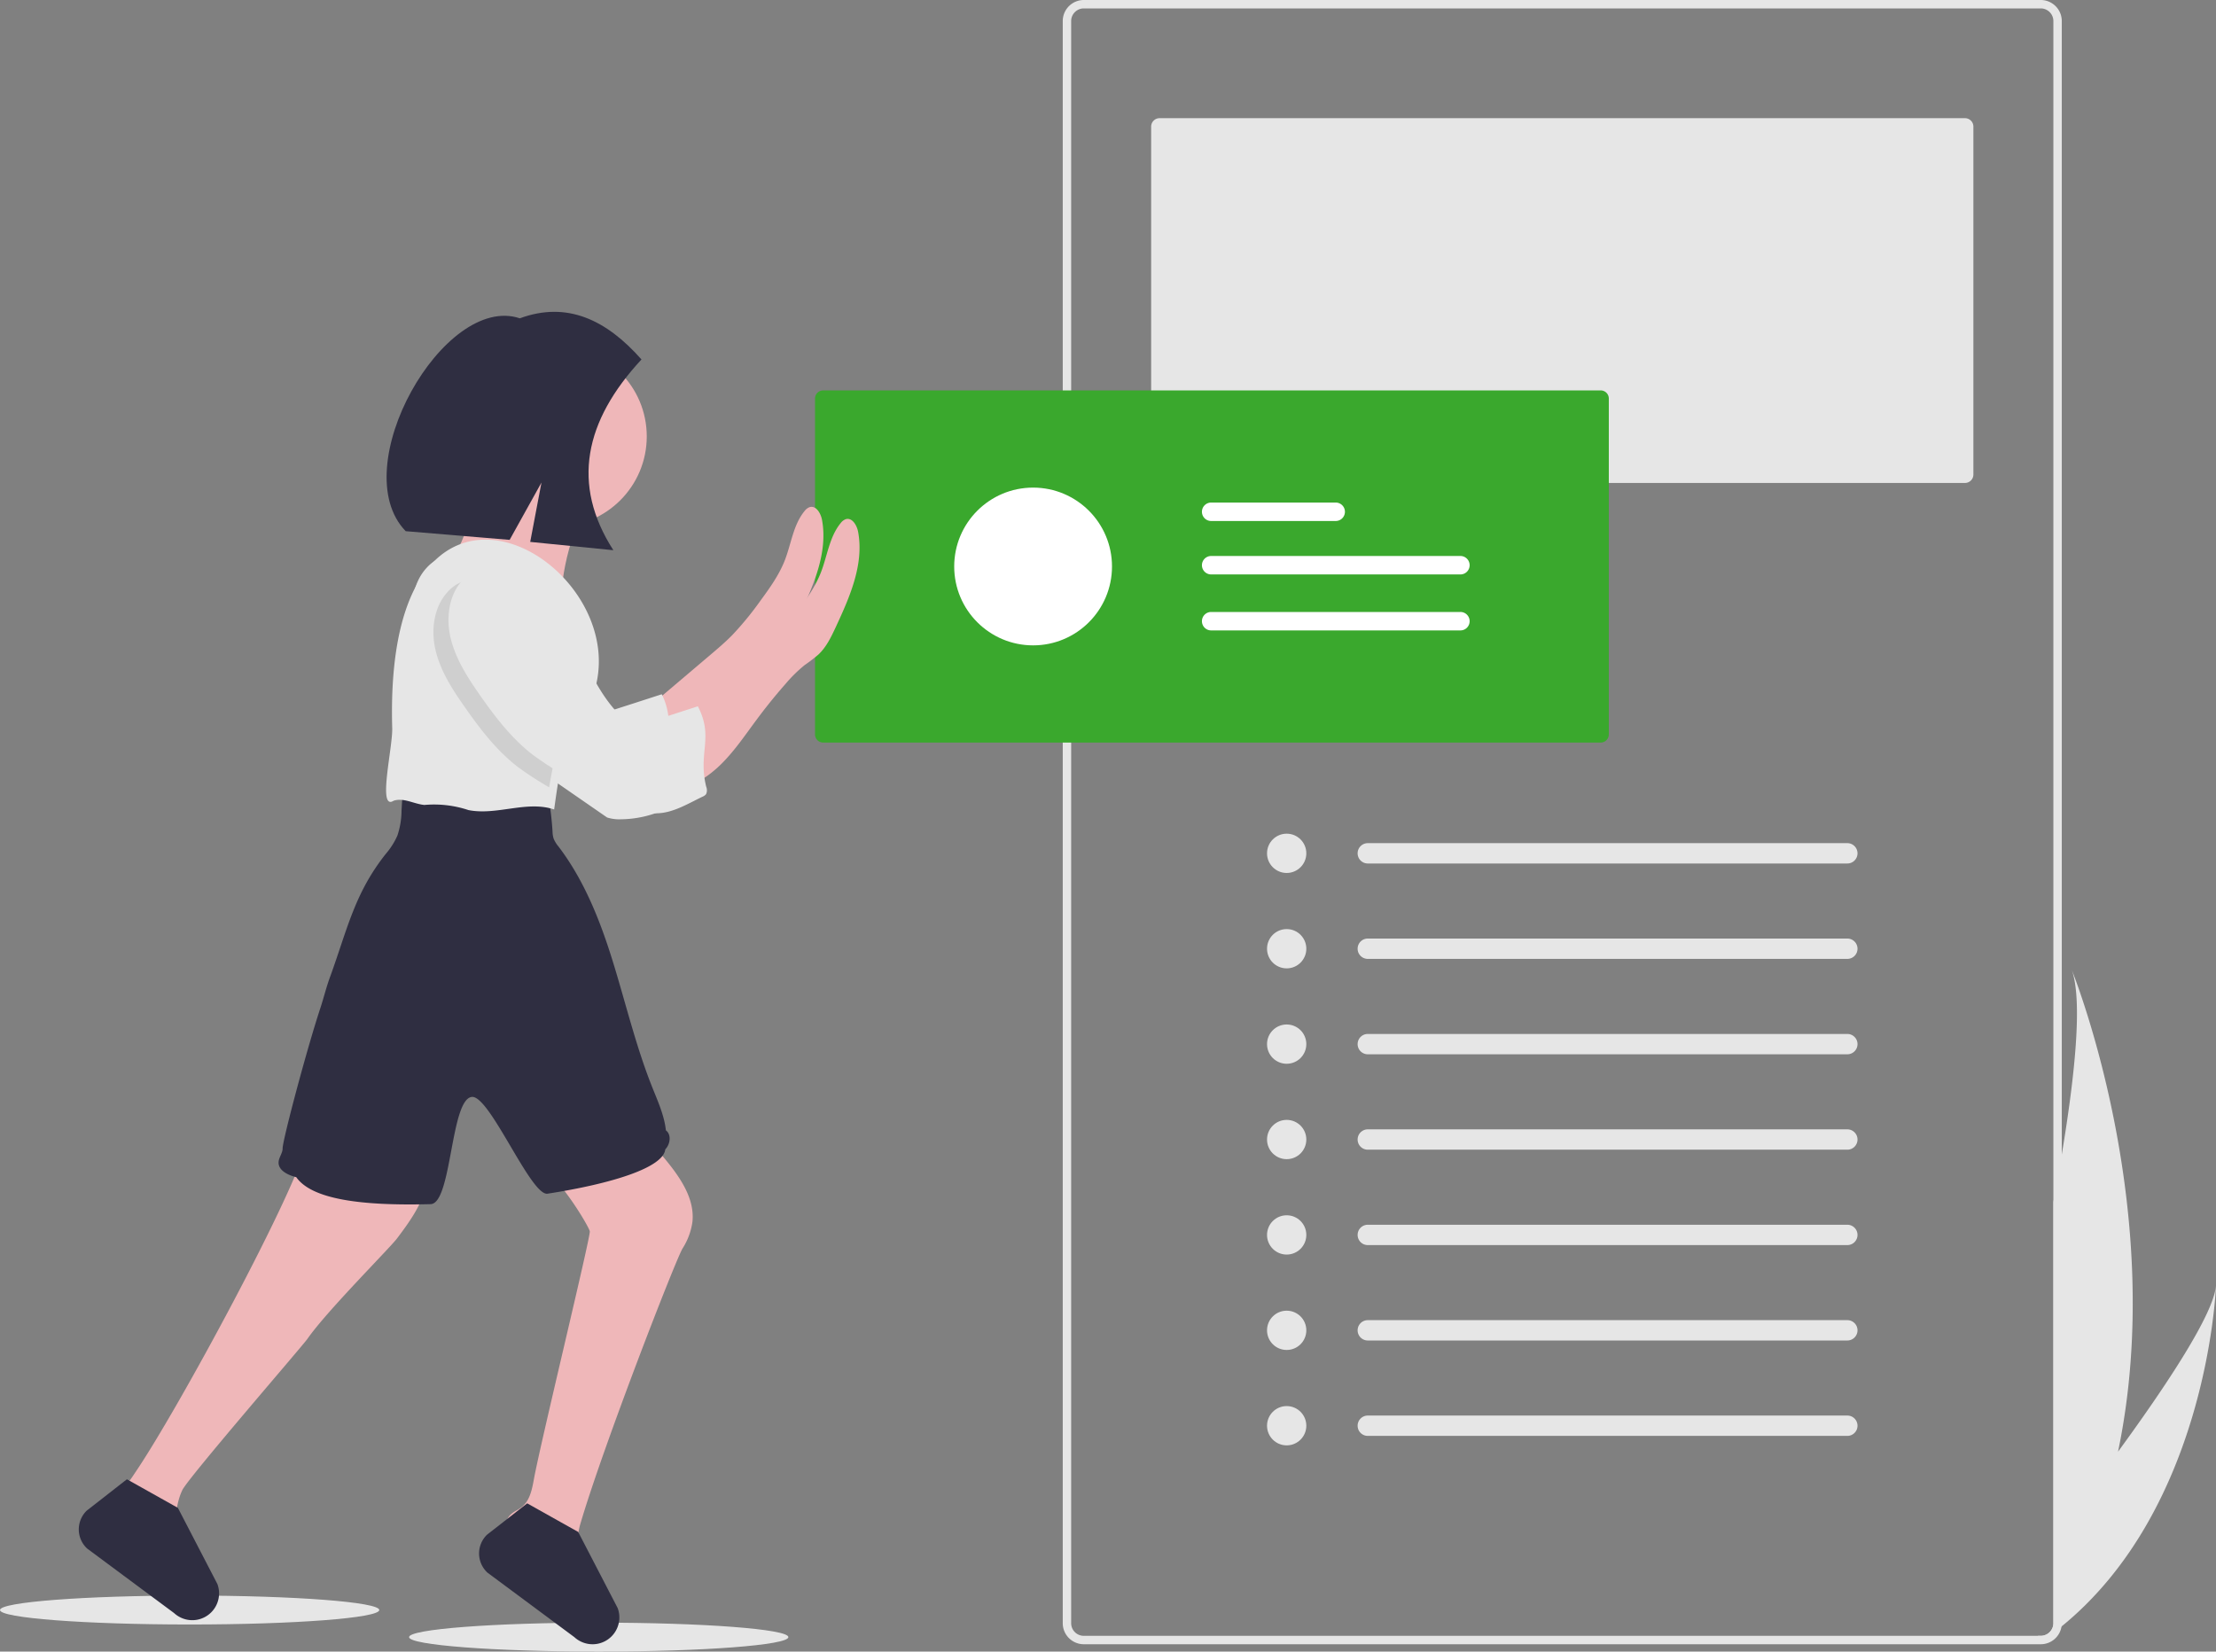 <svg id="bb61c743-ca18-43ba-937f-96e2ff3f6e25" data-name="Layer 1" xmlns="http://www.w3.org/2000/svg" width="817.963" height="609.716" viewBox="0 0 817.963 609.716"><rect x="0" y="0" width="817.963" height="609.716" fill="#808080" stroke="none"/><ellipse cx="70" cy="594.377" rx="70" ry="5.339" fill="#e6e6e6"/><ellipse cx="221" cy="604.377" rx="70" ry="5.339" fill="#e6e6e6"/><path d="M944.292,145.142H591.066a7.778,7.778,0,0,0-7.769,7.769V744.383a7.772,7.772,0,0,0,7.769,7.769H944.292a7.751,7.751,0,0,0,7.665-6.557,6.682,6.682,0,0,0,.104-1.212V152.911A7.778,7.778,0,0,0,944.292,145.142Zm4.661,599.241a4.662,4.662,0,0,1-4.661,4.661H591.066a4.662,4.662,0,0,1-4.661-4.661V152.911a4.668,4.668,0,0,1,4.661-4.661H944.292a4.668,4.668,0,0,1,4.661,4.661Z" transform="translate(-191.019 -145.142)" fill="#e6e6e6"/><path d="M619.034,188.772a3.111,3.111,0,0,0-3.108,3.108v128.446a3.111,3.111,0,0,0,3.108,3.108H916.324a3.111,3.111,0,0,0,3.108-3.108V191.88a3.111,3.111,0,0,0-3.108-3.108Z" transform="translate(-191.019 -145.142)" fill="#e6e6e6"/><path d="M494.859,289.272a3.003,3.003,0,0,0-3,3v124a3.003,3.003,0,0,0,3,3h287a3.003,3.003,0,0,0,3-3v-124a3.003,3.003,0,0,0-3-3Z" transform="translate(-191.019 -145.142)" fill="#3aa82d"/><path d="M348.777,577.292c.378,9.287-5.555,17.519-11.109,24.918-2.533,3.466-26.073,26.951-33.183,37.216-1.722,2.488-43.993,51.28-46.159,55.802a21.455,21.455,0,0,0-1.255,3.322c-1.266,4.333-1.322,8.998-1.211,13.62v3.233c.222,7.054.544,14.142,2.222,20.974.244 1.0.522,2.011.667,3.022a9.724,9.724,0,0,1-1.266-.989l-22.974-17.053-1.433-1.066c-1.466-4.244-2.855-8.532-4.421-12.72-.933-2.488.067-5.332,1.711-7.41a41.9,41.9,0,0,1,5.866-5.355,34.455,34.455,0,0,0,4.333-5.51c15.853-23.074,60.501-105.871,63.756-122.535a38.11,38.11,0,0,1,12.998-.167l22.918,3.044c2.477.333,5.188.789,6.799,2.688A8.374,8.374,0,0,1,348.777,577.292Z" transform="translate(-191.019 -145.142)" fill="#efb7b9"/><path d="M446.605,596.222a24.512,24.512,0,0,1-3.588,9.732c-2.355,3.588-29.406,73.166-37.816,101.894-1.544,5.277-.733,10.376-.9,12.142-.133,1.466-.255,2.933-.367,4.388-.156,1.811-.278,3.622-.411,5.421-.344,4.766-.644,9.776,1.366,14.109.789,1.711,1.977,3.188,2.5,4.899a9.694,9.694,0,0,1-2.155-1.511l-22.974-17.053a105.426,105.426,0,0,1-4.321-16.297c-.578-3.144-.855-6.754,1.111-9.165a4.332,4.332,0,0,1,.367-.422,10.104,10.104,0,0,1,2.133-1.533,17.759,17.759,0,0,0,2.044-1.311,7.7,7.7,0,0,0,1.311-1.311c1.889-2.333,2.566-5.61,3.133-8.687,2.222-12.598,21.041-89.896,20.685-91.807-.389-1.877-11.076-19.886-18.408-23.885a83.92,83.92,0,0,1,25.629-14.686,10.141,10.141,0,0,1,5.277-.9,8.743,8.743,0,0,1,2.733,1.111c5.032,2.822,8.887,7.265,12.576,11.709C442.028,579.747,447.527,587.612,446.605,596.222Z" transform="translate(-191.019 -145.142)" fill="#efb7b9"/><path d="M436.58,569.457c-.712,6.719-19.588,12.664-43.458,16.363-6.164.955-21.311-36.354-27.915-35.724-7.941.758-7.387,39.378-15.24,39.585-26.736.706-44.013-2.034-49.598-9.96-3.022-.733-6.666-2.466-6.521-5.555.1-1.766,1.5-3.333,1.489-5.066,0-3.022,8.765-36.105,13.931-51.802,1.289-3.899,2.222-7.899,3.677-11.754,6.288-17.375,8.987-30.706,20.474-45.17a27.019,27.019,0,0,0,4.288-6.766,29.495,29.495,0,0,0,1.522-9.143l.633-10.876c17.03-.8,33.572-.478,50.236,3.122a3.411,3.411,0,0,1,3.51,3.308l.001.025q.967,5.966,1.355,11.987a9.899,9.899,0,0,0,.378,2.622,10.875,10.875,0,0,0,1.8,2.966c9.643,12.642,15.553,27.773,20.219,42.926s8.376,30.728,14.242,45.548c2.022,5.11,4.666,10.854,5.199,16.331C438.913,563.991,438.446,567.535,436.58,569.457Z" transform="translate(-191.019 -145.142)" fill="#2f2e41"/><path d="M452.766,387.287c2.933-2.477,5.866-4.966,8.554-7.699a117.256,117.256,0,0,0,10.487-12.82c3.399-4.633,6.777-9.376,8.887-14.731,2.388-6.132,3.122-13.109,7.277-18.197a4.166,4.166,0,0,1,1.877-1.466c2.366-.744,4.133,2.222,4.588,4.677,2.222,12.02-3.077,24.018-8.232,35.105-1.7,3.655-3.477,7.41-6.421,10.176a60.206,60.206,0,0,1-5.055,3.877,52.917,52.917,0,0,0-7.154,7.043q-5.555,6.31-10.565,13.076c-4.144,5.555-8.032,11.376-12.942,16.275s-11.054,8.887-17.93,9.854c1.966-.267,1.322-11.809,1.111-13.264-.3-2.111-1.744-4.599-1.789-6.666-.056-2.533.978-2.9,3.066-4.677Z" transform="translate(-191.019 -145.142)" fill="#efb7b9"/><path d="M370.313,314.588s-6.666,33.328-14.442,38.882,42.215,12.22,42.215,12.22,1.111-26.662,14.442-38.882S370.313,314.588,370.313,314.588Z" transform="translate(-191.019 -145.142)" fill="#efb7b9"/><path d="M415.106,446.933a14.886,14.886,0,0,0,5.099.667,39.994,39.994,0,0,0,16.842-3.922,3.099,3.099,0,0,0,1.266-.911,3.399,3.399,0,0,0,.056-2.722c-3.133-12.665,2.911-27.029-3.088-38.605-6.521,2.122-13.675,4.444-20.197,6.51a7.388,7.388,0,0,1-3.155.533,6.666,6.666,0,0,1-3.399-1.855c-7.065-6.11-11.52-14.62-15.553-23.029s-7.988-17.086-14.342-23.929-12.298-10.465-21.585-9.476a13.931,13.931,0,0,0-8.532,4.555c-5.244,5.643-6.288,14.231-4.444,21.719s6.077,14.12,10.476,20.441c5.732,8.243,11.898,16.364,19.863,22.485a149.726,149.726,0,0,0,13.398,8.654" transform="translate(-191.019 -145.142)" fill="#e6e6e6"/><circle cx="205.401" cy="161.114" r="33.328" fill="#efb7b9"/><path d="M409.751,402.173c-10.019,11.814-12.137,26.908-14.187,41.804-10.065-3.411-21.219,2.311-31.639.222a40.053,40.053,0,0,0-16.264-1.888c-3.855-.368-7.676-2.789-11.354-1.556-6.113,3.872-.16-20.114-.523-27.085C332.581,296.078,427.96,353.284,409.751,402.173Z" transform="translate(-191.019 -145.142)" fill="#e6e6e6"/><path d="M466.097,391.731c2.933-2.477,5.866-4.966,8.554-7.699a117.259,117.259,0,0,0,10.487-12.82c3.399-4.633,6.777-9.376,8.887-14.731,2.388-6.132,3.122-13.109,7.277-18.197a4.166,4.166,0,0,1,1.877-1.466c2.366-.744,4.133,2.222,4.588,4.677,2.222,12.02-3.077,24.018-8.232,35.105-1.7,3.655-3.477,7.41-6.421,10.176a60.206,60.206,0,0,1-5.055,3.877,52.917,52.917,0,0,0-7.154,7.043q-5.555,6.31-10.565,13.076c-4.144,5.555-8.032,11.376-12.942,16.275s-11.054,8.887-17.93,9.854c1.966-.267,1.322-11.809,1.111-13.264-.3-2.111-1.744-4.599-1.789-6.666-.056-2.533.978-2.9,3.066-4.677Z" transform="translate(-191.019 -145.142)" fill="#efb7b9"/><path d="M406.418,403.284l-.078.144c-1.922,3.566-4.799,6.566-6.777,10.121-2.222,4.022-3.255,8.61-4.144,13.131q-.922,4.555-1.7,9.121a122.522,122.522,0,0,1-11.554-7.521c-7.965-6.121-14.131-14.242-19.863-22.496-4.444-6.321-8.665-12.953-10.476-20.43s-.755-16.075,4.444-21.719a13.953,13.953,0,0,1,8.532-4.566c9.287-.989,15.153,2.6,21.508,9.432s10.287,15.553,14.342,23.929C402.452,396.063,404.297,399.785,406.418,403.284Z" transform="translate(-191.019 -145.142)" opacity="0.1" style="isolation:isolate"/><path d="M370.38,354.637a13.931,13.931,0,0,0-8.532,4.555c-5.244,5.643-6.288,14.231-4.444,21.719s6.077,14.12,10.476,20.441c5.732,8.243,11.898,16.364,19.863,22.485a149.73,149.73,0,0,0,13.398,8.654c7.671,4.725,15.043,3.254,22.074,8.887a18.552,18.552,0,0,0,5.221,3.333,14.886,14.886,0,0,0,5.099.667c5.833-.063,11.581-3.624,16.842-6.143a3.099,3.099,0,0,0,1.266-.911,3.399,3.399,0,0,0,.056-2.722c-3.133-12.665,2.911-18.141-3.088-29.717-6.521,2.122-13.675,4.444-20.197,6.51a7.388,7.388,0,0,1-3.155.533,6.666,6.666,0,0,1-3.399-1.855c-7.065-6.11-11.52-14.62-15.553-23.029s-7.988-17.086-14.342-23.929S379.667,353.648,370.38,354.637Z" transform="translate(-191.019 -145.142)" fill="#e6e6e6"/><path d="M416.788,749.207a9.874,9.874,0,0,1-11.62,1.822,9.694,9.694,0,0,1-2.155-1.511l-22.974-17.053-9.11-6.765a9.643,9.643,0,0,1-.144-13.987l6.043-4.71,2.5-1.955,3.355-2.622,2.933-2.288,18.819,10.554.322.622,14.242,27.462A9.901,9.901,0,0,1,416.788,749.207Z" transform="translate(-191.019 -145.142)" fill="#2f2e41"/><path d="M269.035,740.32a9.874,9.874,0,0,1-11.62,1.822c-.3-.156-.6-.333-.889-.522a9.724,9.724,0,0,1-1.266-.989l-22.974-17.053-1.433-1.066-7.676-5.699a9.643,9.643,0,0,1-.144-13.987l6.043-4.71,2.5-1.955,3.355-2.622,2.933-2.288.478.267,16.508,9.254,1.833,1.033.322.622,14.242,27.462A9.901,9.901,0,0,1,269.035,740.32Z" transform="translate(-191.019 -145.142)" fill="#2f2e41"/><path d="M427.799,277.846c-12.905-14.622-27.456-21.615-44.902-15.194-27.992-9.395-64.787,55.173-42.13,78.59l38.371,3.199,11.749-21.156-4.158,21.914,30.692,3.063C401.764,323.918,406.787,300.517,427.799,277.846Z" transform="translate(-191.019 -145.142)" fill="#2f2e41"/><circle cx="381.335" cy="209.13" r="29.121" fill="#fff"/><path id="b7967eb0-3852-4b4e-922e-fc5c5c10b32f" data-name="Path 40" d="M638.079,350.397a3.405,3.405,0,0,0,0,6.81h91.946a3.405,3.405,0,0,0,.112-6.81q-.056-.001-.112,0Z" transform="translate(-191.019 -145.142)" fill="#fff"/><path id="ad32ad83-e01c-4d2e-9894-1e4be88f9c53" data-name="Path 40" d="M638.079,330.67a3.405,3.405,0,0,0,0,6.81H683.994a3.405,3.405,0,0,0,.112-6.81q-.056-.001-.112,0Z" transform="translate(-191.019 -145.142)" fill="#fff"/><path id="b8c03661-e17a-4fab-8534-eccbef804c4d" data-name="Path 40" d="M638.079,371.064a3.405,3.405,0,0,0,0,6.81h91.946a3.405,3.405,0,1,0,.112-6.81q-.056-.001-.112,0Z" transform="translate(-191.019 -145.142)" fill="#fff"/><circle cx="474.934" cy="315.024" r="7.251" fill="#e6e6e6"/><path id="b77325d6-50dc-43c0-8216-f2a1d6b85c22" data-name="Path 40" d="M695.835,456.411a3.755,3.755,0,0,0,0,7.509H872.84a3.755,3.755,0,0,0,.123-7.509q-.062-.001-.123,0Z" transform="translate(-191.019 -145.142)" fill="#e6e6e6"/><circle cx="474.934" cy="350.243" r="7.251" fill="#e6e6e6"/><path id="e824ced5-faa4-4682-b917-364e7ee8d226" data-name="Path 40" d="M695.835,491.63a3.755,3.755,0,0,0,0,7.509H872.84a3.755,3.755,0,0,0,.123-7.509q-.062-.001-.123,0Z" transform="translate(-191.019 -145.142)" fill="#e6e6e6"/><circle cx="474.934" cy="385.462" r="7.251" fill="#e6e6e6"/><path id="bbf5fbba-a419-4277-8479-b5449b0fda76" data-name="Path 40" d="M695.835,526.849a3.755,3.755,0,0,0,0,7.509H872.84a3.755,3.755,0,0,0,.123-7.509q-.062-.001-.123,0Z" transform="translate(-191.019 -145.142)" fill="#e6e6e6"/><circle cx="474.934" cy="420.681" r="7.251" fill="#e6e6e6"/><path id="aac1deb1-7452-4c7b-a77e-b2a8d40303c2" data-name="Path 40" d="M695.835,562.068a3.755,3.755,0,0,0,0,7.509H872.84a3.755,3.755,0,1,0,.123-7.509q-.062-.001-.123,0Z" transform="translate(-191.019 -145.142)" fill="#e6e6e6"/><circle cx="474.934" cy="455.9" r="7.251" fill="#e6e6e6"/><path id="a9b6ff26-3939-4f3a-ae63-2579aa7f3255" data-name="Path 40" d="M695.835,597.287a3.755,3.755,0,0,0,0,7.509H872.84a3.755,3.755,0,0,0,.123-7.509q-.062-.001-.123,0Z" transform="translate(-191.019 -145.142)" fill="#e6e6e6"/><circle cx="474.934" cy="491.119" r="7.251" fill="#e6e6e6"/><path id="aecc0378-d450-4bc8-9586-b48de5acca36" data-name="Path 40" d="M695.835,632.506a3.755,3.755,0,0,0,0,7.509H872.84a3.755,3.755,0,0,0,.123-7.509q-.062-.001-.123,0Z" transform="translate(-191.019 -145.142)" fill="#e6e6e6"/><circle cx="474.934" cy="526.338" r="7.251" fill="#e6e6e6"/><path id="f8010015-3a79-4c4e-95e1-7b3292a2fa58" data-name="Path 40" d="M695.835,667.725a3.755,3.755,0,0,0,0,7.509H872.84a3.755,3.755,0,0,0,.123-7.509q-.062-.001-.123,0Z" transform="translate(-191.019 -145.142)" fill="#e6e6e6"/><path d="M1008.981,619.759c-.155,3.822-4.019,82.723-57.024,125.835q-3.325,2.704-6.909,5.21l-1.802-1.761h1.046a4.662,4.662,0,0,0,4.661-4.661v-155.523c1.108-5.967,2.155-11.829,3.108-17.537,5.169-31.024,7.562-57.231,3.688-68.118,1.678,4.206,35.364,90.223,17.071,177.866C990.937,656.263,1008.132,630.221,1008.981,619.759Z" transform="translate(-191.019 -145.142)" fill="#e6e6e6"/></svg>